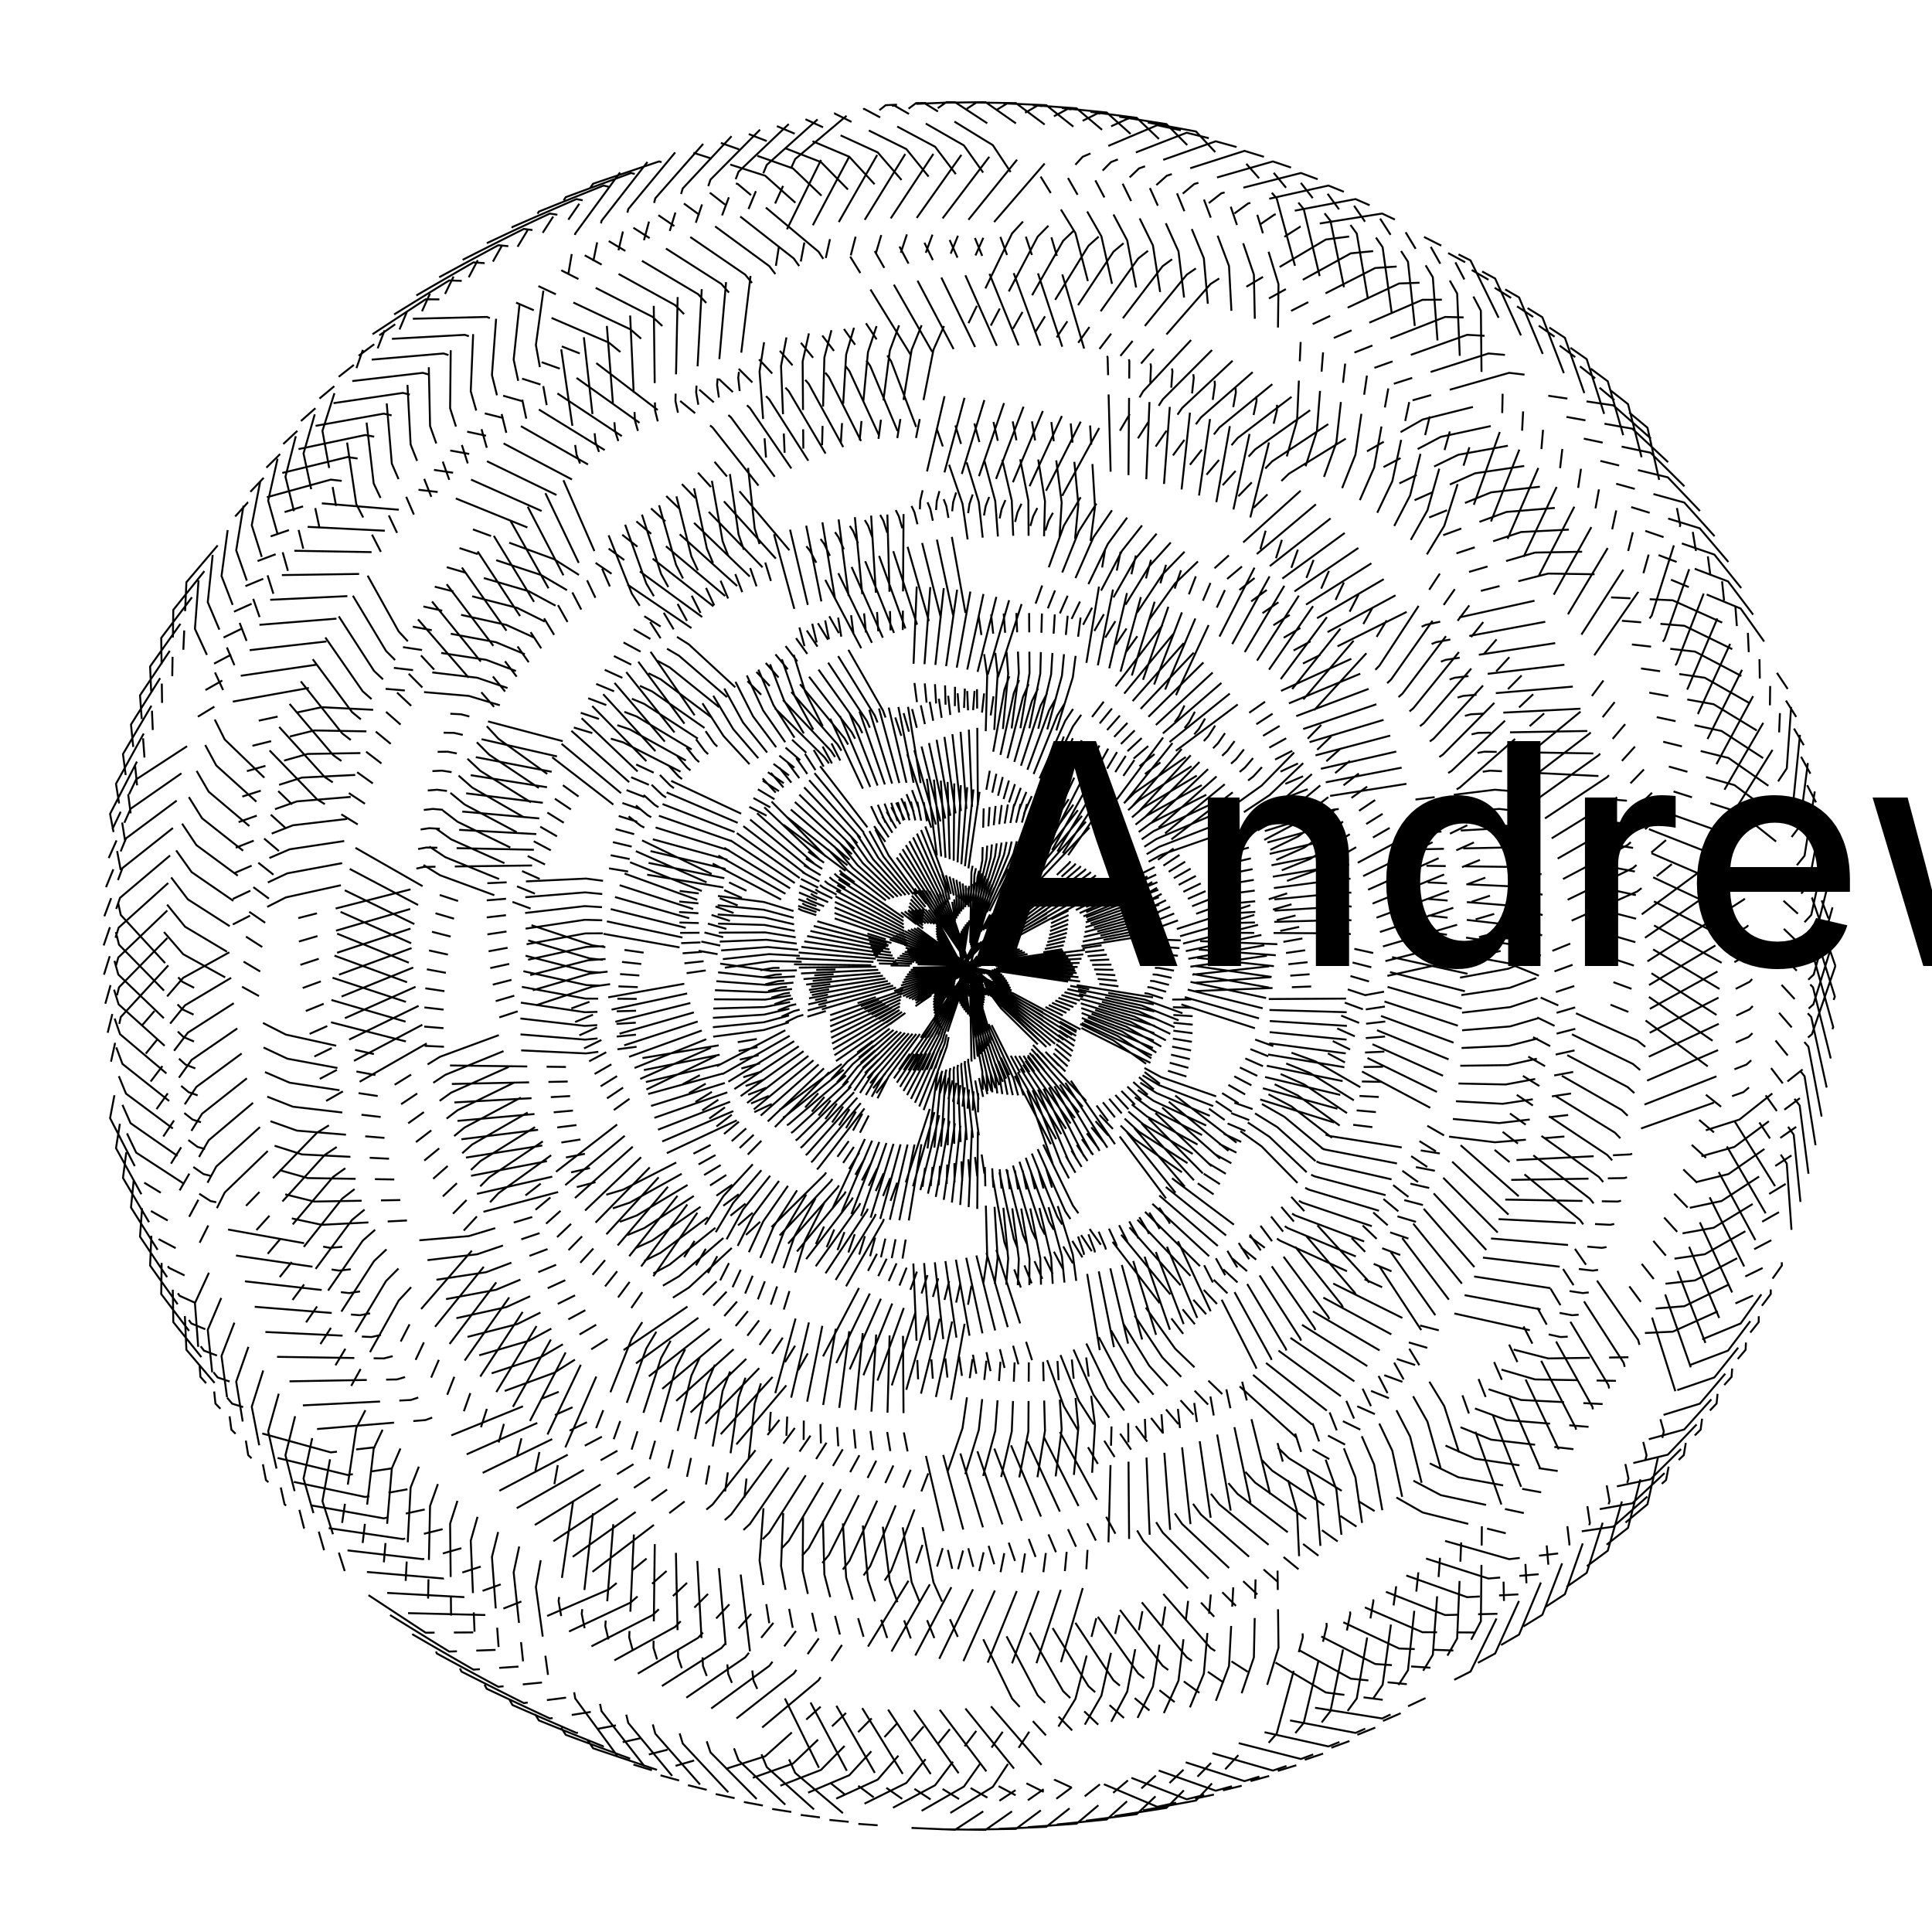 <?xml version="1.0" encoding="UTF-8"?>
<!DOCTYPE svg>
<svg data-animation-duration="3s" preserveAspectRatio="xMidYMid meet" version="1.1" viewBox="-50 -50 100 100" xmlns:xlink="http://www.w3.org/1999/xlink" xmlns="http://www.w3.org/2000/svg"><style>/* <![CDATA[ */ @keyframes svg-31-m-main-anim{0%{stroke-dashoffset:0}to{stroke-dashoffset:10%}}.svg-31-m-polyline{stroke:#000;stroke-width:.1;fill:none;stroke-dasharray:4%,4%,1%,1%;animation:svg-31-m-main-anim 3s linear infinite} /* ]]> */</style><polyline class="svg-31-m-polyline" points="45,0 43.787,3.529 40.239,6.529 34.628,8.521 27.378,9.124 19.031,8.094 10.204,5.345 1.53,0.966 -6.39,-4.792 -13.04,-11.525 -18.029,-18.721 -21.123,-25.796 -22.262,-32.146 -21.564,-37.205 -19.302,-40.489 -15.886,-41.644 -11.814,-40.476 -7.632,-36.971 -3.874,-31.3 -1.018,-23.803 0.564,-14.966 0.638,-5.378 -0.869,4.317 -3.859,13.472 -8.074,21.489 -13.116,27.873 -18.485,32.267 -23.624,34.482 -27.968,34.508 -30.999,32.516 -32.293,28.832 -31.56,23.913 -28.674,18.299 -23.69,12.562 -16.839,7.262 -8.512,2.884 0.768,-0.193 10.388,-1.739 19.7,-1.687 28.069,-0.141 34.931,2.639 39.835,6.258 42.483,10.227 42.752,14.01 40.704,17.07 36.579,18.928 30.771,19.204 23.796,17.657 16.241,14.21 8.716,8.96 1.801,2.177 -4.005,-5.721 -8.326,-14.2 -10.938,-22.651 -11.789,-30.445 -10.999,-36.988 -8.841,-41.766 -5.722,-44.394 -2.134,-44.649 1.389,-42.487 4.322,-38.05 6.203,-31.654 6.677,-23.762 5.529,-14.943 2.706,-5.827 -1.67,2.95 -7.317,10.796 -13.813,17.219 -20.629,21.857 -27.182,24.516 -32.879,25.175 -37.177,23.989 -39.625,21.268 -39.91,17.45 -37.885,13.051 -33.584,8.623 -27.223,4.698 -19.184,1.74 -9.981,0.1 -0.226,-0.016 9.432,1.433 18.351,4.32 25.954,8.361 31.774,13.138 35.494,18.141 36.969,22.815 36.235,26.606 33.505,29.019 29.146,29.663 23.641,28.287 17.552,24.809 11.461,19.324 5.92,12.104 1.405,3.574 -1.732,-5.72 -3.288,-15.156 -3.228,-24.088 -1.685,-31.895 1.052,-38.041 4.569,-42.112 8.366,-43.854 11.904,-43.195 14.661,-40.245 16.175,-35.289 16.095,-28.761 14.215,-21.203 10.496,-13.22 5.073,-5.429 -1.755,1.599 -9.543,7.383 -17.74,11.574 -25.737,13.981 -32.915,14.589 -38.698,13.549 -42.608,11.169 -44.302,7.875 -43.603,4.177 -40.518,0.611 -35.238,-2.306 -28.12,-4.128 -19.663,-4.525 -10.46,-3.312 -1.152,-0.47 7.627,3.85 15.3,9.336 21.399,15.547 25.598,21.946 27.74,27.95 27.848,32.981 26.115,36.52 22.887,38.151 18.627,37.603 13.87,34.776 9.173,29.751 5.064,22.788 1.99,14.305 0.28,4.846 0.112,-4.965 1.497,-14.472 4.276,-23.047 8.142,-30.134 12.659,-35.301 17.309,-38.272 21.539,-38.947 24.81,-37.409 26.65,-33.915 26.702,-28.868 24.755,-22.782 20.766,-16.234 14.875,-9.812 7.389,-4.062 -1.238,0.556 -10.44,3.714 -19.59,5.24 -28.044,5.131 -35.204,3.551 -40.563,0.816 -43.749,-2.642 -44.553,-6.312 -42.952,-9.658 -39.106,-12.165 -33.344,-13.396 -26.136,-13.029 -18.051,-10.891 -9.708,-6.979 -1.724,-1.463 5.34,5.326 11.023,12.923 15.007,20.765 17.137,28.243 17.432,34.749 16.08,39.737 13.42,42.76 9.9,43.519 6.042,41.887 2.386,37.92 -0.56,31.855 -2.369,24.091 -2.734,15.158 -1.501,5.669 1.316,-3.728 5.535,-12.404 10.821,-19.801 16.715,-25.48 22.671,-29.152 28.113,-30.702 32.478,-30.193 35.273,-27.861 36.119,-24.085 34.788,-19.353 31.226,-14.217 25.559,-9.238 18.088,-4.936 9.267,-1.744 -0.337,0.036 -10.089,0.254 -19.335,-1.07 -27.46,-3.75 -33.937,-7.452 -38.369,-11.725 -40.525,-16.045 -40.352,-19.863 -37.98,-22.655 -33.709,-23.977 -27.977,-23.502 -21.325,-21.059 -14.345,-16.647 -7.629,-10.445 -1.714,-2.793 2.96,5.828 6.091,14.837 7.538,23.602 7.331,31.493 5.666,37.933 2.885,42.448 -0.562,44.709 -4.155,44.556 -7.36,42.016 -9.676,37.296 -10.686,30.768 -10.097,22.935 -7.771,14.391 -3.74,5.765 1.792,-2.329 8.468,-9.342 15.803,-14.84 23.227,-18.536 30.132,-20.312 35.93,-20.226 40.098,-18.501 42.23,-15.504 42.071,-11.708 39.541,-7.646 34.746,-3.858 27.968,-0.844 19.645,0.988 10.334,1.358 0.663,0.142 -8.714,-2.615 -17.18,-6.702 -24.199,-11.761 -29.364,-17.316 -32.425,-22.819 -33.311,-27.698 -32.128,-31.41 -29.153,-33.489 -24.798,-33.595 -19.575,-31.542 -14.051,-27.321 -8.787,-21.102 -4.297,-13.225 -0.994,-4.174 0.844,5.463 1.098,15.043 -0.18,23.92 -2.778,31.497 -6.337,37.277 -10.393,40.904 -14.416,42.191 -17.862,41.135 -20.226,37.911 -21.088,32.862 -20.156,26.462 -17.297,19.275 -12.551,11.905 -6.131,4.944 1.588,-1.082 10.105,-5.755 18.826,-8.801 27.121,-10.112 34.373,-9.752 40.031,-7.95 43.66,-5.07 44.972,-1.583 43.859,1.985 40.396,5.103 34.838,7.283 27.598,8.131 19.211,7.383 10.287,4.936 1.465,0.854 -6.646,-4.628 -13.518,-11.126 -18.742,-18.14 -22.067,-25.094 -23.413,-31.388 -22.877,-36.452 -20.718,-39.793 -17.335,-41.045 -13.219,-39.997 -8.913,-36.62 -4.96,-31.064 -1.847,-23.657 0.037,-14.87 0.439,-5.285 -0.735,4.456 -3.408,13.703 -7.344,21.852 -12.16,28.393 -17.368,32.953 -22.419,35.327 -26.748,35.485 -29.832,33.581 -31.236,29.929 -30.657,24.975 -27.952,19.254 -23.155,13.343 -16.479,7.805 -8.301,3.143 0.869,-0.251 10.428,-2.125 19.729,-2.392 28.135,-1.132 35.073,1.411 40.08,4.859 42.843,8.732 43.22,12.498 41.258,15.62 37.181,17.61 31.37,18.076 24.332,16.761 16.654,13.567 8.947,8.573 1.802,2.028 -4.271,-5.666 -8.876,-13.987 -11.772,-22.335 -12.884,-30.083 -12.311,-36.633 -10.313,-41.464 -7.282,-44.177 -3.702,-44.533 -0.107,-42.472 2.976,-38.119 5.074,-31.775 5.815,-23.89 4.966,-15.028 2.456,-5.815 -1.617,3.107 -6.991,11.139 -13.257,17.773 -19.903,22.633 -26.35,25.502 -32.008,26.344 -36.327,25.293 -38.849,22.647 -39.246,18.83 -37.354,14.357 -33.19,9.779 -26.953,5.635 -19.009,2.401 -9.862,0.446 -0.113,-0.004 9.586,1.113 18.592,3.692 26.318,7.467 32.285,12.037 36.158,16.904 37.774,21.515 37.153,25.317 34.49,27.81 30.14,28.589 24.578,27.389 18.364,24.109 12.081,18.827 6.292,11.793 1.485,3.419 -1.969,-5.762 -3.845,-15.134 -4.089,-24.053 -2.813,-31.895 -0.287,-38.114 3.087,-42.284 6.82,-44.135 10.375,-43.577 13.225,-40.703 14.901,-35.784 15.038,-29.241 13.412,-21.61 9.963,-13.497 4.805,-5.52 -1.778,1.738 -9.361,7.784 -17.404,12.248 -25.303,14.921 -32.442,15.767 -38.241,14.919 -42.211,12.667 -43.996,9.429 -43.403,5.705 -40.422,2.034 -35.227,-1.063 -28.161,-3.127 -19.711,-3.811 -10.464,-2.912 -1.062,-0.39 7.858,3.626 15.709,8.843 22.008,14.836 26.412,21.079 28.746,26.994 29.012,32.005 27.388,35.585 24.206,37.308 19.919,36.888 15.059,34.209 10.187,29.332 5.838,22.502 2.474,14.12 0.44,4.721 -0.064,-5.078 0.994,-14.623 3.477,-23.278 7.095,-30.481 11.428,-35.784 15.968,-38.895 20.163,-39.695 23.474,-38.252 25.422,-34.806 25.634,-29.748 23.884,-23.586 20.112,-16.895 14.436,-10.268 7.146,-4.263 -1.319,0.649 -10.405,4.12 -19.49,5.956 -27.931,6.133 -35.127,4.797 -40.558,2.245 -43.84,-1.102 -44.748,-4.741 -43.242,-8.136 -39.465,-10.77 -33.731,-12.192 -26.5,-12.066 -18.335,-10.2 -9.857,-6.573 -1.686,-1.331 5.605,5.211 11.541,12.604 15.785,20.297 18.162,27.686 18.67,34.165 17.482,39.178 14.919,42.271 11.421,43.13 7.505,41.61 3.712,37.752 0.559,31.775 -1.514,24.065 -2.184,15.14 -1.276,5.609 1.218,-3.879 5.136,-12.691 10.162,-20.257 15.851,-26.124 21.67,-29.984 27.043,-31.704 31.409,-31.33 34.267,-29.081 35.225,-25.323 34.041,-20.538 30.641,-15.274 25.134,-10.098 17.805,-5.539 9.092,-2.044 -0.448,0.063 -10.184,0.615 -19.463,-0.391 -27.663,-2.79 -34.248,-6.266 -38.808,-10.381 -41.091,-14.619 -41.029,-18.432 -38.735,-21.295 -34.494,-22.751 -28.734,-22.463 -21.991,-20.238 -14.855,-16.06 -7.925,-10.085 -1.749,-2.637 3.217,5.818 6.653,14.71 8.395,23.411 8.455,31.292 7.008,37.768 4.38,42.357 1.012,44.714 -2.585,44.663 -5.873,42.213 -8.345,37.556 -9.574,31.05 -9.249,23.189 -7.213,14.561 -3.478,5.797 1.775,-2.482 8.204,-9.717 15.341,-15.457 22.625,-19.397 29.453,-21.399 35.235,-21.501 39.441,-19.909 41.655,-16.979 41.606,-13.173 39.198,-9.021 34.518,-5.068 27.833,-1.821 19.566,0.295 10.265,0.983 0.557,0.099 -8.908,-2.335 -17.502,-6.128 -24.681,-10.939 -30.02,-16.308 -33.252,-21.694 -34.289,-26.528 -33.218,-30.264 -30.3,-32.43 -25.938,-32.669 -20.637,-30.781 -14.963,-26.737 -9.484,-20.691 -4.723,-12.965 -1.11,-4.028 1.057,5.54 1.638,15.101 0.664,24.007 -1.672,31.655 -5.03,37.538 -8.956,41.283 -12.927,42.687 -16.4,41.729 -18.865,38.569 -19.89,33.535 -19.169,27.093 -16.549,19.801 -12.051,12.265 -5.869,5.083 1.64,-1.204 9.989,-6.164 18.594,-9.503 26.828,-11.093 34.074,-10.977 39.773,-9.364 43.478,-6.606 44.888,-3.164 43.877,0.441 40.503,3.675 35.005,6.041 27.783,7.133 19.363,6.67 10.354,4.527 1.395,0.749 -6.898,-4.451 -13.984,-10.707 -19.437,-17.531 -22.988,-24.357 -24.537,-30.588 -24.163,-35.651 -22.11,-39.047 -18.761,-40.395 -14.604,-39.47 -10.179,-36.224 -6.034,-30.791 -2.667,-23.482 -0.482,-14.756 0.248,-5.185 -0.592,4.591 -2.947,13.92 -6.598,22.19 -11.183,28.879 -16.226,33.601 -21.183,36.129 -25.493,36.419 -28.627,34.605 -30.142,30.987 -29.719,26.002 -27.197,20.181 -22.594,14.101 -16.103,8.333 -8.083,3.39 0.967,-0.317 10.454,-2.517 19.733,-3.1 28.166,-2.128 35.172,0.177 40.276,3.45 43.15,7.224 43.635,10.97 41.761,14.152 37.735,16.273 31.927,16.93 24.835,15.848 17.041,12.913 9.162,8.181 1.794,1.882 -4.538,-5.599 -9.422,-13.753 -12.597,-21.988 -13.967,-29.682 -13.613,-36.232 -11.775,-41.109 -8.833,-43.904 -5.265,-44.362 -1.599,-42.404 1.631,-38.141 3.943,-31.855 4.952,-23.987 4.405,-15.091 2.21,-5.793 -1.556,3.263 -6.649,11.471 -12.68,18.309 -19.147,23.384 -25.482,26.461 -31.094,27.483 -35.431,26.568 -38.024,23.997 -38.534,20.186 -36.778,15.642 -32.757,10.917 -26.652,6.558 -18.812,3.052 -9.73,0.784 -6.394049244067002e-13,1.2528722215308147e-27 9.73,0.784 18.812,3.052 26.652,6.558 32.757,10.917 36.778,15.642 38.534,20.186 38.024,23.997 35.431,26.568 31.094,27.483 25.482,26.461 19.147,23.384 12.68,18.309 6.649,11.471 1.556,3.263 -2.21,-5.793 -4.405,-15.091 -4.952,-23.987 -3.943,-31.855 -1.631,-38.141 1.599,-42.404 5.265,-44.362 8.833,-43.904 11.775,-41.109 13.613,-36.232 13.967,-29.682 12.597,-21.988 9.422,-13.753 4.538,-5.599 -1.794,1.882 -9.162,8.181 -17.041,12.913 -24.835,15.848 -31.927,16.93 -37.735,16.273 -41.761,14.152 -43.635,10.97 -43.15,7.224 -40.276,3.45 -35.172,0.177 -28.166,-2.128 -19.733,-3.1 -10.454,-2.517 -0.967,-0.317 8.083,3.39 16.103,8.333 22.594,14.101 27.197,20.181 29.719,26.002 30.142,30.987 28.627,34.605 25.493,36.419 21.183,36.129 16.226,33.601 11.183,28.879 6.598,22.19 2.947,13.92 0.592,4.591 -0.248,-5.185 0.482,-14.756 2.667,-23.482 6.034,-30.791 10.179,-36.224 14.604,-39.47 18.761,-40.395 22.11,-39.047 24.163,-35.651 24.537,-30.588 22.988,-24.357 19.437,-17.531 13.984,-10.707 6.898,-4.451 -1.395,0.749 -10.354,4.527 -19.363,6.67 -27.783,7.133 -35.005,6.041 -40.503,3.675 -43.877,0.441 -44.888,-3.164 -43.478,-6.606 -39.773,-9.364 -34.074,-10.977 -26.828,-11.093 -18.594,-9.503 -9.989,-6.164 -1.64,-1.204 5.869,5.083 12.051,12.265 16.549,19.801 19.169,27.093 19.89,33.535 18.865,38.569 16.4,41.729 12.927,42.687 8.956,41.283 5.03,37.538 1.672,31.655 -0.664,24.007 -1.638,15.101 -1.057,5.54 1.11,-4.028 4.723,-12.965 9.484,-20.691 14.963,-26.737 20.637,-30.781 25.938,-32.669 30.3,-32.43 33.218,-30.264 34.289,-26.528 33.252,-21.694 30.02,-16.308 24.681,-10.939 17.502,-6.128 8.908,-2.335 -0.557,0.099 -10.265,0.983 -19.566,0.295 -27.833,-1.821 -34.518,-5.068 -39.198,-9.021 -41.606,-13.173 -41.655,-16.979 -39.441,-19.909 -35.235,-21.501 -29.453,-21.399 -22.625,-19.397 -15.341,-15.457 -8.204,-9.717 -1.775,-2.482 3.478,5.797 7.213,14.561 9.249,23.189 9.574,31.05 8.345,37.556 5.873,42.213 2.585,44.663 -1.012,44.714 -4.38,42.357 -7.008,37.768 -8.455,31.292 -8.395,23.411 -6.653,14.71 -3.217,5.818 1.749,-2.637 7.925,-10.085 14.855,-16.06 21.991,-20.238 28.734,-22.463 34.494,-22.751 38.735,-21.295 41.029,-18.432 41.091,-14.619 38.808,-10.381 34.248,-6.266 27.663,-2.79 19.463,-0.391 10.184,0.615 0.448,0.063 -9.092,-2.044 -17.805,-5.539 -25.134,-10.098 -30.641,-15.274 -34.041,-20.538 -35.225,-25.323 -34.267,-29.081 -31.409,-31.33 -27.043,-31.704 -21.67,-29.984 -15.851,-26.124 -10.162,-20.257 -5.136,-12.691 -1.218,-3.879 1.276,5.609 2.184,15.14 1.514,24.065 -0.559,31.775 -3.712,37.752 -7.505,41.61 -11.421,43.13 -14.919,42.271 -17.482,39.178 -18.67,34.165 -18.162,27.686 -15.785,20.297 -11.541,12.604 -5.605,5.211 1.686,-1.331 9.857,-6.573 18.335,-10.2 26.5,-12.066 33.731,-12.192 39.465,-10.77 43.242,-8.136 44.748,-4.741 43.84,-1.102 40.558,2.245 35.127,4.797 27.931,6.133 19.49,5.956 10.405,4.12 1.319,0.649 -7.146,-4.263 -14.436,-10.268 -20.112,-16.895 -23.884,-23.586 -25.634,-29.748 -25.422,-34.806 -23.474,-38.252 -20.163,-39.695 -15.968,-38.895 -11.428,-35.784 -7.095,-30.481 -3.477,-23.278 -0.994,-14.623 0.064,-5.078 -0.44,4.721 -2.474,14.12 -5.838,22.502 -10.187,29.332 -15.059,34.209 -19.919,36.888 -24.206,37.308 -27.388,35.585 -29.012,32.005 -28.746,26.994 -26.412,21.079 -22.008,14.836 -15.709,8.843 -7.858,3.626 1.062,-0.39 10.464,-2.912 19.711,-3.811 28.161,-3.127 35.227,-1.063 40.422,2.034 43.403,5.705 43.996,9.429 42.211,12.667 38.241,14.919 32.442,15.767 25.303,14.921 17.404,12.248 9.361,7.784 1.778,1.738 -4.805,-5.52 -9.963,-13.497 -13.412,-21.61 -15.038,-29.241 -14.901,-35.784 -13.225,-40.703 -10.375,-43.577 -6.82,-44.135 -3.087,-42.284 0.287,-38.114 2.813,-31.895 4.089,-24.053 3.845,-15.134 1.969,-5.762 -1.485,3.419 -6.292,11.793 -12.081,18.827 -18.364,24.109 -24.578,27.389 -30.14,28.589 -34.49,27.81 -37.153,25.317 -37.774,21.515 -36.158,16.904 -32.285,12.037 -26.318,7.467 -18.592,3.692 -9.586,1.113 0.113,-0.004 9.862,0.446 19.009,2.401 26.953,5.635 33.19,9.779 37.354,14.357 39.246,18.83 38.849,22.647 36.327,25.293 32.008,26.344 26.35,25.502 19.903,22.633 13.257,17.773 6.991,11.139 1.617,3.107 -2.456,-5.815 -4.966,-15.028 -5.815,-23.89 -5.074,-31.775 -2.976,-38.119 0.107,-42.472 3.702,-44.533 7.282,-44.177 10.313,-41.464 12.311,-36.633 12.884,-30.083 11.772,-22.335 8.876,-13.987 4.271,-5.666 -1.802,2.028 -8.947,8.573 -16.654,13.567 -24.332,16.761 -31.37,18.076 -37.181,17.61 -41.258,15.62 -43.22,12.498 -42.843,8.732 -40.08,4.859 -35.073,1.411 -28.135,-1.132 -19.729,-2.392 -10.428,-2.125 -0.869,-0.251 8.301,3.143 16.479,7.805 23.155,13.343 27.952,19.254 30.657,24.975 31.236,29.929 29.832,33.581 26.748,35.485 22.419,35.327 17.368,32.953 12.16,28.393 7.344,21.852 3.408,13.703 0.735,4.456 -0.439,-5.285 -0.037,-14.87 1.847,-23.657 4.96,-31.064 8.913,-36.62 13.219,-39.997 17.335,-41.045 20.718,-39.793 22.877,-36.452 23.413,-31.388 22.067,-25.094 18.742,-18.14 13.518,-11.126 6.646,-4.628 -1.465,0.854 -10.287,4.936 -19.211,7.383 -27.598,8.131 -34.838,7.283 -40.396,5.103 -43.859,1.985 -44.972,-1.583 -43.66,-5.07 -40.031,-7.95 -34.373,-9.752 -27.121,-10.112 -18.826,-8.801 -10.105,-5.755 -1.588,-1.082 6.131,4.944 12.551,11.905 17.297,19.275 20.156,26.462 21.088,32.862 20.226,37.911 17.862,41.135 14.416,42.191 10.393,40.904 6.337,37.277 2.778,31.497 0.18,23.92 -1.098,15.043 -0.844,5.463 0.994,-4.174 4.297,-13.225 8.787,-21.102 14.051,-27.321 19.575,-31.542 24.798,-33.595 29.153,-33.489 32.128,-31.41 33.311,-27.698 32.425,-22.819 29.364,-17.316 24.199,-11.761 17.18,-6.702 8.714,-2.615 -0.663,0.142 -10.334,1.358 -19.645,0.988 -27.968,-0.844 -34.746,-3.858 -39.541,-7.646 -42.071,-11.708 -42.23,-15.504 -40.098,-18.501 -35.93,-20.226 -30.132,-20.312 -23.227,-18.536 -15.803,-14.84 -8.468,-9.342 -1.792,-2.329 3.74,5.765 7.771,14.391 10.097,22.935 10.686,30.768 9.676,37.296 7.36,42.016 4.155,44.556 0.562,44.709 -2.885,42.448 -5.666,37.933 -7.331,31.493 -7.538,23.602 -6.091,14.837 -2.96,5.828 1.714,-2.793 7.629,-10.445 14.345,-16.647 21.325,-21.059 27.977,-23.502 33.709,-23.977 37.98,-22.655 40.352,-19.863 40.525,-16.045 38.369,-11.725 33.937,-7.452 27.46,-3.75 19.335,-1.07 10.089,0.254 0.337,0.036 -9.267,-1.744 -18.088,-4.936 -25.559,-9.238 -31.226,-14.217 -34.788,-19.353 -36.119,-24.085 -35.273,-27.861 -32.478,-30.193 -28.113,-30.702 -22.671,-29.152 -16.715,-25.48 -10.821,-19.801 -5.535,-12.404 -1.316,-3.728 1.501,5.669 2.734,15.158 2.369,24.091 0.56,31.855 -2.386,37.92 -6.042,41.887 -9.9,43.519 -13.42,42.76 -16.08,39.737 -17.432,34.749 -17.137,28.243 -15.007,20.765 -11.023,12.923 -5.34,5.326 1.724,-1.463 9.708,-6.979 18.051,-10.891 26.136,-13.029 33.344,-13.396 39.106,-12.165 42.952,-9.658 44.553,-6.312 43.749,-2.642 40.563,0.816 35.204,3.551 28.044,5.131 19.59,5.24 10.44,3.714 1.238,0.556 -7.389,-4.062 -14.875,-9.812 -20.766,-16.234 -24.755,-22.782 -26.702,-28.868 -26.65,-33.915 -24.81,-37.409 -21.539,-38.947 -17.309,-38.272 -12.659,-35.301 -8.142,-30.134 -4.276,-23.047 -1.497,-14.472 -0.112,-4.965 -0.28,4.846 -1.99,14.305 -5.064,22.788 -9.173,29.751 -13.87,34.776 -18.627,37.603 -22.887,38.151 -26.115,36.52 -27.848,32.981 -27.74,27.95 -25.598,21.946 -21.399,15.547 -15.3,9.336 -7.627,3.85 1.152,-0.47 10.46,-3.312 19.663,-4.525 28.12,-4.128 35.238,-2.306 40.518,0.611 43.603,4.177 44.302,7.875 42.608,11.169 38.698,13.549 32.915,14.589 25.737,13.981 17.74,11.574 9.543,7.383 1.755,1.599 -5.073,-5.429 -10.496,-13.22 -14.215,-21.203 -16.095,-28.761 -16.175,-35.289 -14.661,-40.245 -11.904,-43.195 -8.366,-43.854 -4.569,-42.112 -1.052,-38.041 1.685,-31.895 3.228,-24.088 3.288,-15.156 1.732,-5.72 -1.405,3.574 -5.92,12.104 -11.461,19.324 -17.552,24.809 -23.641,28.287 -29.146,29.663 -33.505,29.019 -36.235,26.606 -36.969,22.815 -35.494,18.141 -31.774,13.138 -25.954,8.361 -18.351,4.32 -9.432,1.433 0.226,-0.016 9.981,0.1 19.184,1.74 27.223,4.698 33.584,8.623 37.885,13.051 39.91,17.45 39.625,21.268 37.177,23.989 32.879,25.175 27.182,24.516 20.629,21.857 13.813,17.219 7.317,10.796 1.67,2.95 -2.706,-5.827 -5.529,-14.943 -6.677,-23.762 -6.203,-31.654 -4.322,-38.05 -1.389,-42.487 2.134,-44.649 5.722,-44.394 8.841,-41.766 10.999,-36.988 11.789,-30.445 10.938,-22.651 8.326,-14.2 4.005,-5.721 -1.801,2.177 -8.716,8.96 -16.241,14.21 -23.796,17.657 -30.771,19.204 -36.579,18.928 -40.704,17.07 -42.752,14.01 -42.483,10.227 -39.835,6.258 -34.931,2.639 -28.069,-0.141 -19.7,-1.687 -10.388,-1.739 -0.768,-0.193 8.512,2.884 16.839,7.262 23.69,12.562 28.674,18.299 31.56,23.913 32.293,28.832 30.999,32.516 27.968,34.508 23.624,34.482 18.485,32.267 13.116,27.873 8.074,21.489 3.859,13.472 0.869,4.317 -0.638,-5.378 -0.564,-14.966 1.018,-23.803 3.874,-31.3 7.632,-36.971 11.814,-40.476 15.886,-41.644 19.302,-40.489 21.564,-37.205 22.262,-32.146 21.123,-25.796 18.029,-18.721 13.04,-11.525 6.39,-4.792 -1.53,0.966 -10.204,5.345 -19.031,8.094 -27.378,9.124 -34.628,8.521 -40.239,6.529 -43.787,3.529 -45,1.7634914253709943e-13 -43.787,-3.529 -40.239,-6.529 -34.628,-8.521 -27.378,-9.124 -19.031,-8.094 -10.204,-5.345 -1.53,-0.966 6.39,4.792 13.04,11.525 18.029,18.721 21.123,25.796 22.262,32.146 21.564,37.205 19.302,40.489 15.886,41.644 11.814,40.476 7.632,36.971 3.874,31.3 1.018,23.803 -0.564,14.966 -0.638,5.378 0.869,-4.317 3.859,-13.472 8.074,-21.489 13.116,-27.873 18.485,-32.267 23.624,-34.482 27.968,-34.508 30.999,-32.516 32.293,-28.832 31.56,-23.913 28.674,-18.299 23.69,-12.562 16.839,-7.262 8.512,-2.884 -0.768,0.193 -10.388,1.739 -19.7,1.687 -28.069,0.141 -34.931,-2.639 -39.835,-6.258 -42.483,-10.227 -42.752,-14.01 -40.704,-17.07 -36.579,-18.928 -30.771,-19.204 -23.796,-17.657 -16.241,-14.21 -8.716,-8.96 -1.801,-2.177 4.005,5.721 8.326,14.2 10.938,22.651 11.789,30.445 10.999,36.988 8.841,41.766 5.722,44.394 2.134,44.649 -1.389,42.487 -4.322,38.05 -6.203,31.654 -6.677,23.762 -5.529,14.943 -2.706,5.827 1.67,-2.95 7.317,-10.796 13.813,-17.219 20.629,-21.857 27.182,-24.516 32.879,-25.175 37.177,-23.989 39.625,-21.268 39.91,-17.45 37.885,-13.051 33.584,-8.623 27.223,-4.698 19.184,-1.74 9.981,-0.1 0.226,0.016 -9.432,-1.433 -18.351,-4.32 -25.954,-8.361 -31.774,-13.138 -35.494,-18.141 -36.969,-22.815 -36.235,-26.606 -33.505,-29.019 -29.146,-29.663 -23.641,-28.287 -17.552,-24.809 -11.461,-19.324 -5.92,-12.104 -1.405,-3.574 1.732,5.72 3.288,15.156 3.228,24.088 1.685,31.895 -1.052,38.041 -4.569,42.112 -8.366,43.854 -11.904,43.195 -14.661,40.245 -16.175,35.289 -16.095,28.761 -14.215,21.203 -10.496,13.22 -5.073,5.429 1.755,-1.599 9.543,-7.383 17.74,-11.574 25.737,-13.981 32.915,-14.589 38.698,-13.549 42.608,-11.169 44.302,-7.875 43.603,-4.177 40.518,-0.611 35.238,2.306 28.12,4.128 19.663,4.525 10.46,3.312 1.152,0.47 -7.627,-3.85 -15.3,-9.336 -21.399,-15.547 -25.598,-21.946 -27.74,-27.95 -27.848,-32.981 -26.115,-36.52 -22.887,-38.151 -18.627,-37.603 -13.87,-34.776 -9.173,-29.751 -5.064,-22.788 -1.99,-14.305 -0.28,-4.846 -0.112,4.965 -1.497,14.472 -4.276,23.047 -8.142,30.134 -12.659,35.301 -17.309,38.272 -21.539,38.947 -24.81,37.409 -26.65,33.915 -26.702,28.868 -24.755,22.782 -20.766,16.234 -14.875,9.812 -7.389,4.062 1.238,-0.556 10.44,-3.714 19.59,-5.24 28.044,-5.131 35.204,-3.551 40.563,-0.816 43.749,2.642 44.553,6.312 42.952,9.658 39.106,12.165 33.344,13.396 26.136,13.029 18.051,10.891 9.708,6.979 1.724,1.463 -5.34,-5.326 -11.023,-12.923 -15.007,-20.765 -17.137,-28.243 -17.432,-34.749 -16.08,-39.737 -13.42,-42.76 -9.9,-43.519 -6.042,-41.887 -2.386,-37.92 0.56,-31.855 2.369,-24.091 2.734,-15.158 1.501,-5.669 -1.316,3.728 -5.535,12.404 -10.821,19.801 -16.715,25.48 -22.671,29.152 -28.113,30.702 -32.478,30.193 -35.273,27.861 -36.119,24.085 -34.788,19.353 -31.226,14.217 -25.559,9.238 -18.088,4.936 -9.267,1.744 0.337,-0.036 10.089,-0.254 19.335,1.07 27.46,3.75 33.937,7.452 38.369,11.725 40.525,16.045 40.352,19.863 37.98,22.655 33.709,23.977 27.977,23.502 21.325,21.059 14.345,16.647 7.629,10.445 1.714,2.793 -2.96,-5.828 -6.091,-14.837 -7.538,-23.602 -7.331,-31.493 -5.666,-37.933 -2.885,-42.448 0.562,-44.709 4.155,-44.556 7.36,-42.016 9.676,-37.296 10.686,-30.768 10.097,-22.935 7.771,-14.391 3.74,-5.765 -1.792,2.329 -8.468,9.342 -15.803,14.84 -23.227,18.536 -30.132,20.312 -35.93,20.226 -40.098,18.501 -42.23,15.504 -42.071,11.708 -39.541,7.646 -34.746,3.858 -27.968,0.844 -19.645,-0.988 -10.334,-1.358 -0.663,-0.142 8.714,2.615 17.18,6.702 24.199,11.761 29.364,17.316 32.425,22.819 33.311,27.698 32.128,31.41 29.153,33.489 24.798,33.595 19.575,31.542 14.051,27.321 8.787,21.102 4.297,13.225 0.994,4.174 -0.844,-5.463 -1.098,-15.043 0.18,-23.92 2.778,-31.497 6.337,-37.277 10.393,-40.904 14.416,-42.191 17.862,-41.135 20.226,-37.911 21.088,-32.862 20.156,-26.462 17.297,-19.275 12.551,-11.905 6.131,-4.944 -1.588,1.082 -10.105,5.755 -18.826,8.801 -27.121,10.112 -34.373,9.752 -40.031,7.95 -43.66,5.07 -44.972,1.583 -43.859,-1.985 -40.396,-5.103 -34.838,-7.283 -27.598,-8.131 -19.211,-7.383 -10.287,-4.936 -1.465,-0.854 6.646,4.628 13.518,11.126 18.742,18.14 22.067,25.094 23.413,31.388 22.877,36.452 20.718,39.793 17.335,41.045 13.219,39.997 8.913,36.62 4.96,31.064 1.847,23.657 -0.037,14.87 -0.439,5.285 0.735,-4.456 3.408,-13.703 7.344,-21.852 12.16,-28.393 17.368,-32.953 22.419,-35.327 26.748,-35.485 29.832,-33.581 31.236,-29.929 30.657,-24.975 27.952,-19.254 23.155,-13.343 16.479,-7.805 8.301,-3.143 -0.869,0.251 -10.428,2.125 -19.729,2.392 -28.135,1.132 -35.073,-1.411 -40.08,-4.859 -42.843,-8.732 -43.22,-12.498 -41.258,-15.62 -37.181,-17.61 -31.37,-18.076 -24.332,-16.761 -16.654,-13.567 -8.947,-8.573 -1.802,-2.028 4.271,5.666 8.876,13.987 11.772,22.335 12.884,30.083 12.311,36.633 10.313,41.464 7.282,44.177 3.702,44.533 0.107,42.472 -2.976,38.119 -5.074,31.775 -5.815,23.89 -4.966,15.028 -2.456,5.815 1.617,-3.107 6.991,-11.139 13.257,-17.773 19.903,-22.633 26.35,-25.502 32.008,-26.344 36.327,-25.293 38.849,-22.647 39.246,-18.83 37.354,-14.357 33.19,-9.779 26.953,-5.635 19.009,-2.401 9.862,-0.446 0.113,0.004 -9.586,-1.113 -18.592,-3.692 -26.318,-7.467 -32.285,-12.037 -36.158,-16.904 -37.774,-21.515 -37.153,-25.317 -34.49,-27.81 -30.14,-28.589 -24.578,-27.389 -18.364,-24.109 -12.081,-18.827 -6.292,-11.793 -1.485,-3.419 1.969,5.762 3.845,15.134 4.089,24.053 2.813,31.895 0.287,38.114 -3.087,42.284 -6.82,44.135 -10.375,43.577 -13.225,40.703 -14.901,35.784 -15.038,29.241 -13.412,21.61 -9.963,13.497 -4.805,5.52 1.778,-1.738 9.361,-7.784 17.404,-12.248 25.303,-14.921 32.442,-15.767 38.241,-14.919 42.211,-12.667 43.996,-9.429 43.403,-5.705 40.422,-2.034 35.227,1.063 28.161,3.127 19.711,3.811 10.464,2.912 1.062,0.39 -7.858,-3.626 -15.709,-8.843 -22.008,-14.836 -26.412,-21.079 -28.746,-26.994 -29.012,-32.005 -27.388,-35.585 -24.206,-37.308 -19.919,-36.888 -15.059,-34.209 -10.187,-29.332 -5.838,-22.502 -2.474,-14.12 -0.44,-4.721 0.064,5.078 -0.994,14.623 -3.477,23.278 -7.095,30.481 -11.428,35.784 -15.968,38.895 -20.163,39.695 -23.474,38.252 -25.422,34.806 -25.634,29.748 -23.884,23.586 -20.112,16.895 -14.436,10.268 -7.146,4.263 1.319,-0.649 10.405,-4.12 19.49,-5.956 27.931,-6.133 35.127,-4.797 40.558,-2.245 43.84,1.102 44.748,4.741 43.242,8.136 39.465,10.77 33.731,12.192 26.5,12.066 18.335,10.2 9.857,6.573 1.686,1.331 -5.605,-5.211 -11.541,-12.604 -15.785,-20.297 -18.162,-27.686 -18.67,-34.165 -17.482,-39.178 -14.919,-42.271 -11.421,-43.13 -7.505,-41.61 -3.712,-37.752 -0.559,-31.775 1.514,-24.065 2.184,-15.14 1.276,-5.609 -1.218,3.879 -5.136,12.691 -10.162,20.257 -15.851,26.124 -21.67,29.984 -27.043,31.704 -31.409,31.33 -34.267,29.081 -35.225,25.323 -34.041,20.538 -30.641,15.274 -25.134,10.098 -17.805,5.539 -9.092,2.044 0.448,-0.063 10.184,-0.615 19.463,0.391 27.663,2.79 34.248,6.266 38.808,10.381 41.091,14.619 41.029,18.432 38.735,21.295 34.494,22.751 28.734,22.463 21.991,20.238 14.855,16.06 7.925,10.085 1.749,2.637 -3.217,-5.818 -6.653,-14.71 -8.395,-23.411 -8.455,-31.292 -7.008,-37.768 -4.38,-42.357 -1.012,-44.714 2.585,-44.663 5.873,-42.213 8.345,-37.556 9.574,-31.05 9.249,-23.189 7.213,-14.561 3.478,-5.797 -1.775,2.482 -8.204,9.717 -15.341,15.457 -22.625,19.397 -29.453,21.399 -35.235,21.501 -39.441,19.909 -41.655,16.979 -41.606,13.173 -39.198,9.021 -34.518,5.068 -27.833,1.821 -19.566,-0.295 -10.265,-0.983 -0.557,-0.099 8.908,2.335 17.502,6.128 24.681,10.939 30.02,16.308 33.252,21.694 34.289,26.528 33.218,30.264 30.3,32.43 25.938,32.669 20.637,30.781 14.963,26.737 9.484,20.691 4.723,12.965 1.11,4.028 -1.057,-5.54 -1.638,-15.101 -0.664,-24.007 1.672,-31.655 5.03,-37.538 8.956,-41.283 12.927,-42.687 16.4,-41.729 18.865,-38.569 19.89,-33.535 19.169,-27.093 16.549,-19.801 12.051,-12.265 5.869,-5.083 -1.64,1.204 -9.989,6.164 -18.594,9.503 -26.828,11.093 -34.074,10.977 -39.773,9.364 -43.478,6.606 -44.888,3.164 -43.877,-0.441 -40.503,-3.675 -35.005,-6.041 -27.783,-7.133 -19.363,-6.67 -10.354,-4.527 -1.395,-0.749 6.898,4.451 13.984,10.707 19.437,17.531 22.988,24.357 24.537,30.588 24.163,35.651 22.11,39.047 18.761,40.395 14.604,39.47 10.179,36.224 6.034,30.791 2.667,23.482 0.482,14.756 -0.248,5.185 0.592,-4.591 2.947,-13.92 6.598,-22.19 11.183,-28.879 16.226,-33.601 21.183,-36.129 25.493,-36.419 28.627,-34.605 30.142,-30.987 29.719,-26.002 27.197,-20.181 22.594,-14.101 16.103,-8.333 8.083,-3.39 -0.967,0.317 -10.454,2.517 -19.733,3.1 -28.166,2.128 -35.172,-0.177 -40.276,-3.45 -43.15,-7.224 -43.635,-10.97 -41.761,-14.152 -37.735,-16.273 -31.927,-16.93 -24.835,-15.848 -17.041,-12.913 -9.162,-8.181 -1.794,-1.882 4.538,5.599 9.422,13.753 12.597,21.988 13.967,29.682 13.613,36.232 11.775,41.109 8.833,43.904 5.265,44.362 1.599,42.404 -1.631,38.141 -3.943,31.855 -4.952,23.987 -4.405,15.091 -2.21,5.793 1.556,-3.263 6.649,-11.471 12.68,-18.309 19.147,-23.384 25.482,-26.461 31.094,-27.483 35.431,-26.568 38.024,-23.997 38.534,-20.186 36.778,-15.642 32.757,-10.917 26.652,-6.558 18.812,-3.052 9.73,-0.784 1.918214719009992e-12,-1.1275850667852813e-26 -9.73,-0.784 -18.812,-3.052 -26.652,-6.558 -32.757,-10.917 -36.778,-15.642 -38.534,-20.186 -38.024,-23.997 -35.431,-26.568 -31.094,-27.483 -25.482,-26.461 -19.147,-23.384 -12.68,-18.309 -6.649,-11.471 -1.556,-3.263 2.21,5.793 4.405,15.091 4.952,23.987 3.943,31.855 1.631,38.141 -1.599,42.404 -5.265,44.362 -8.833,43.904 -11.775,41.109 -13.613,36.232 -13.967,29.682 -12.597,21.988 -9.422,13.753 -4.538,5.599 1.794,-1.882 9.162,-8.181 17.041,-12.913 24.835,-15.848 31.927,-16.93 37.735,-16.273 41.761,-14.152 43.635,-10.97 43.15,-7.224 40.276,-3.45 35.172,-0.177 28.166,2.128 19.733,3.1 10.454,2.517 0.967,0.317 -8.083,-3.39 -16.103,-8.333 -22.594,-14.101 -27.197,-20.181 -29.719,-26.002 -30.142,-30.987 -28.627,-34.605 -25.493,-36.419 -21.183,-36.129 -16.226,-33.601 -11.183,-28.879 -6.598,-22.19 -2.947,-13.92 -0.592,-4.591 0.248,5.185 -0.482,14.756 -2.667,23.482 -6.034,30.791 -10.179,36.224 -14.604,39.47 -18.761,40.395 -22.11,39.047 -24.163,35.651 -24.537,30.588 -22.988,24.357 -19.437,17.531 -13.984,10.707 -6.898,4.451 1.395,-0.749 10.354,-4.527 19.363,-6.67 27.783,-7.133 35.005,-6.041 40.503,-3.675 43.877,-0.441 44.888,3.164 43.478,6.606 39.773,9.364 34.074,10.977 26.828,11.093 18.594,9.503 9.989,6.164 1.64,1.204 -5.869,-5.083 -12.051,-12.265 -16.549,-19.801 -19.169,-27.093 -19.89,-33.535 -18.865,-38.569 -16.4,-41.729 -12.927,-42.687 -8.956,-41.283 -5.03,-37.538 -1.672,-31.655 0.664,-24.007 1.638,-15.101 1.057,-5.54 -1.11,4.028 -4.723,12.965 -9.484,20.691 -14.963,26.737 -20.637,30.781 -25.938,32.669 -30.3,32.43 -33.218,30.264 -34.289,26.528 -33.252,21.694 -30.02,16.308 -24.681,10.939 -17.502,6.128 -8.908,2.335 0.557,-0.099 10.265,-0.983 19.566,-0.295 27.833,1.821 34.518,5.068 39.198,9.021 41.606,13.173 41.655,16.979 39.441,19.909 35.235,21.501 29.453,21.399 22.625,19.397 15.341,15.457 8.204,9.717 1.775,2.482 -3.478,-5.797 -7.213,-14.561 -9.249,-23.189 -9.574,-31.05 -8.345,-37.556 -5.873,-42.213 -2.585,-44.663 1.012,-44.714 4.38,-42.357 7.008,-37.768 8.455,-31.292 8.395,-23.411 6.653,-14.71 3.217,-5.818 -1.749,2.637 -7.925,10.085 -14.855,16.06 -21.991,20.238 -28.734,22.463 -34.494,22.751 -38.735,21.295 -41.029,18.432 -41.091,14.619 -38.808,10.381 -34.248,6.266 -27.663,2.79 -19.463,0.391 -10.184,-0.615 -0.448,-0.063 9.092,2.044 17.805,5.539 25.134,10.098 30.641,15.274 34.041,20.538 35.225,25.323 34.267,29.081 31.409,31.33 27.043,31.704 21.67,29.984 15.851,26.124 10.162,20.257 5.136,12.691 1.218,3.879 -1.276,-5.609 -2.184,-15.14 -1.514,-24.065 0.559,-31.775 3.712,-37.752 7.505,-41.61 11.421,-43.13 14.919,-42.271 17.482,-39.178 18.67,-34.165 18.162,-27.686 15.785,-20.297 11.541,-12.604 5.605,-5.211 -1.686,1.331 -9.857,6.573 -18.335,10.2 -26.5,12.066 -33.731,12.192 -39.465,10.77 -43.242,8.136 -44.748,4.741 -43.84,1.102 -40.558,-2.245 -35.127,-4.797 -27.931,-6.133 -19.49,-5.956 -10.405,-4.12 -1.319,-0.649 7.146,4.263 14.436,10.268 20.112,16.895 23.884,23.586 25.634,29.748 25.422,34.806 23.474,38.252 20.163,39.695 15.968,38.895 11.428,35.784 7.095,30.481 3.477,23.278 0.994,14.623 -0.064,5.078 0.44,-4.721 2.474,-14.12 5.838,-22.502 10.187,-29.332 15.059,-34.209 19.919,-36.888 24.206,-37.308 27.388,-35.585 29.012,-32.005 28.746,-26.994 26.412,-21.079 22.008,-14.836 15.709,-8.843 7.858,-3.626 -1.062,0.39 -10.464,2.912 -19.711,3.811 -28.161,3.127 -35.227,1.063 -40.422,-2.034 -43.403,-5.705 -43.996,-9.429 -42.211,-12.667 -38.241,-14.919 -32.442,-15.767 -25.303,-14.921 -17.404,-12.248 -9.361,-7.784 -1.778,-1.738 4.805,5.52 9.963,13.497 13.412,21.61 15.038,29.241 14.901,35.784 13.225,40.703 10.375,43.577 6.82,44.135 3.087,42.284 -0.287,38.114 -2.813,31.895 -4.089,24.053 -3.845,15.134 -1.969,5.762 1.485,-3.419 6.292,-11.793 12.081,-18.827 18.364,-24.109 24.578,-27.389 30.14,-28.589 34.49,-27.81 37.153,-25.317 37.774,-21.515 36.158,-16.904 32.285,-12.037 26.318,-7.467 18.592,-3.692 9.586,-1.113 -0.113,0.004 -9.862,-0.446 -19.009,-2.401 -26.953,-5.635 -33.19,-9.779 -37.354,-14.357 -39.246,-18.83 -38.849,-22.647 -36.327,-25.293 -32.008,-26.344 -26.35,-25.502 -19.903,-22.633 -13.257,-17.773 -6.991,-11.139 -1.617,-3.107 2.456,5.815 4.966,15.028 5.815,23.89 5.074,31.775 2.976,38.119 -0.107,42.472 -3.702,44.533 -7.282,44.177 -10.313,41.464 -12.311,36.633 -12.884,30.083 -11.772,22.335 -8.876,13.987 -4.271,5.666 1.802,-2.028 8.947,-8.573 16.654,-13.567 24.332,-16.761 31.37,-18.076 37.181,-17.61 41.258,-15.62 43.22,-12.498 42.843,-8.732 40.08,-4.859 35.073,-1.411 28.135,1.132 19.729,2.392 10.428,2.125 0.869,0.251 -8.301,-3.143 -16.479,-7.805 -23.155,-13.343 -27.952,-19.254 -30.657,-24.975 -31.236,-29.929 -29.832,-33.581 -26.748,-35.485 -22.419,-35.327 -17.368,-32.953 -12.16,-28.393 -7.344,-21.852 -3.408,-13.703 -0.735,-4.456 0.439,5.285 0.037,14.87 -1.847,23.657 -4.96,31.064 -8.913,36.62 -13.219,39.997 -17.335,41.045 -20.718,39.793 -22.877,36.452 -23.413,31.388 -22.067,25.094 -18.742,18.14 -13.518,11.126 -6.646,4.628 1.465,-0.854 10.287,-4.936 19.211,-7.383 27.598,-8.131 34.838,-7.283 40.396,-5.103 43.859,-1.985 44.972,1.583 43.66,5.07 40.031,7.95 34.373,9.752 27.121,10.112 18.826,8.801 10.105,5.755 1.588,1.082 -6.131,-4.944 -12.551,-11.905 -17.297,-19.275 -20.156,-26.462 -21.088,-32.862 -20.226,-37.911 -17.862,-41.135 -14.416,-42.191 -10.393,-40.904 -6.337,-37.277 -2.778,-31.497 -0.18,-23.92 1.098,-15.043 0.844,-5.463 -0.994,4.174 -4.297,13.225 -8.787,21.102 -14.051,27.321 -19.575,31.542 -24.798,33.595 -29.153,33.489 -32.128,31.41 -33.311,27.698 -32.425,22.819 -29.364,17.316 -24.199,11.761 -17.18,6.702 -8.714,2.615 0.663,-0.142 10.334,-1.358 19.645,-0.988 27.968,0.844 34.746,3.858 39.541,7.646 42.071,11.708 42.23,15.504 40.098,18.501 35.93,20.226 30.132,20.312 23.227,18.536 15.803,14.84 8.468,9.342 1.792,2.329 -3.74,-5.765 -7.771,-14.391 -10.097,-22.935 -10.686,-30.768 -9.676,-37.296 -7.36,-42.016 -4.155,-44.556 -0.562,-44.709 2.885,-42.448 5.666,-37.933 7.331,-31.493 7.538,-23.602 6.091,-14.837 2.96,-5.828 -1.714,2.793 -7.629,10.445 -14.345,16.647 -21.325,21.059 -27.977,23.502 -33.709,23.977 -37.98,22.655 -40.352,19.863 -40.525,16.045 -38.369,11.725 -33.937,7.452 -27.46,3.75 -19.335,1.07 -10.089,-0.254 -0.337,-0.036 9.267,1.744 18.088,4.936 25.559,9.238 31.226,14.217 34.788,19.353 36.119,24.085 35.273,27.861 32.478,30.193 28.113,30.702 22.671,29.152 16.715,25.48 10.821,19.801 5.535,12.404 1.316,3.728 -1.501,-5.669 -2.734,-15.158 -2.369,-24.091 -0.56,-31.855 2.386,-37.92 6.042,-41.887 9.9,-43.519 13.42,-42.76 16.08,-39.737 17.432,-34.749 17.137,-28.243 15.007,-20.765 11.023,-12.923 5.34,-5.326 -1.724,1.463 -9.708,6.979 -18.051,10.891 -26.136,13.029 -33.344,13.396 -39.106,12.165 -42.952,9.658 -44.553,6.312 -43.749,2.642 -40.563,-0.816 -35.204,-3.551 -28.044,-5.131 -19.59,-5.24 -10.44,-3.714 -1.238,-0.556 7.389,4.062 14.875,9.812 20.766,16.234 24.755,22.782 26.702,28.868 26.65,33.915 24.81,37.409 21.539,38.947 17.309,38.272 12.659,35.301 8.142,30.134 4.276,23.047 1.497,14.472 0.112,4.965 0.28,-4.846 1.99,-14.305 5.064,-22.788 9.173,-29.751 13.87,-34.776 18.627,-37.603 22.887,-38.151 26.115,-36.52 27.848,-32.981 27.74,-27.95 25.598,-21.946 21.399,-15.547 15.3,-9.336 7.627,-3.85 -1.152,0.47 -10.46,3.312 -19.663,4.525 -28.12,4.128 -35.238,2.306 -40.518,-0.611 -43.603,-4.177 -44.302,-7.875 -42.608,-11.169 -38.698,-13.549 -32.915,-14.589 -25.737,-13.981 -17.74,-11.574 -9.543,-7.383 -1.755,-1.599 5.073,5.429 10.496,13.22 14.215,21.203 16.095,28.761 16.175,35.289 14.661,40.245 11.904,43.195 8.366,43.854 4.569,42.112 1.052,38.041 -1.685,31.895 -3.228,24.088 -3.288,15.156 -1.732,5.72 1.405,-3.574 5.92,-12.104 11.461,-19.324 17.552,-24.809 23.641,-28.287 29.146,-29.663 33.505,-29.019 36.235,-26.606 36.969,-22.815 35.494,-18.141 31.774,-13.138 25.954,-8.361 18.351,-4.32 9.432,-1.433 -0.226,0.016 -9.981,-0.1 -19.184,-1.74 -27.223,-4.698 -33.584,-8.623 -37.885,-13.051 -39.91,-17.45 -39.625,-21.268 -37.177,-23.989 -32.879,-25.175 -27.182,-24.516 -20.629,-21.857 -13.813,-17.219 -7.317,-10.796 -1.67,-2.95 2.706,5.827 5.529,14.943 6.677,23.762 6.203,31.654 4.322,38.05 1.389,42.487 -2.134,44.649 -5.722,44.394 -8.841,41.766 -10.999,36.988 -11.789,30.445 -10.938,22.651 -8.326,14.2 -4.005,5.721 1.801,-2.177 8.716,-8.96 16.241,-14.21 23.796,-17.657 30.771,-19.204 36.579,-18.928 40.704,-17.07 42.752,-14.01 42.483,-10.227 39.835,-6.258 34.931,-2.639 28.069,0.141 19.7,1.687 10.388,1.739 0.768,0.193 -8.512,-2.884 -16.839,-7.262 -23.69,-12.562 -28.674,-18.299 -31.56,-23.913 -32.293,-28.832 -30.999,-32.516 -27.968,-34.508 -23.624,-34.482 -18.485,-32.267 -13.116,-27.873 -8.074,-21.489 -3.859,-13.472 -0.869,-4.317 0.638,5.378 0.564,14.966 -1.018,23.803 -3.874,31.3 -7.632,36.971 -11.814,40.476 -15.886,41.644 -19.302,40.489 -21.564,37.205 -22.262,32.146 -21.123,25.796 -18.029,18.721 -13.04,11.525 -6.39,4.792 1.53,-0.966 10.204,-5.345 19.031,-8.094 27.378,-9.124 34.628,-8.521 40.239,-6.529 43.787,-3.529 45,-3.5269828507419887e-13"/><title>ANIMATION 31 - VARIATION M</title><desc><p>Created by <a href="http://andrew.wang-hoyer.com" target="_blank" rel="noopener">Andrew Wang-Hoyer</a>.</p></desc></svg>
